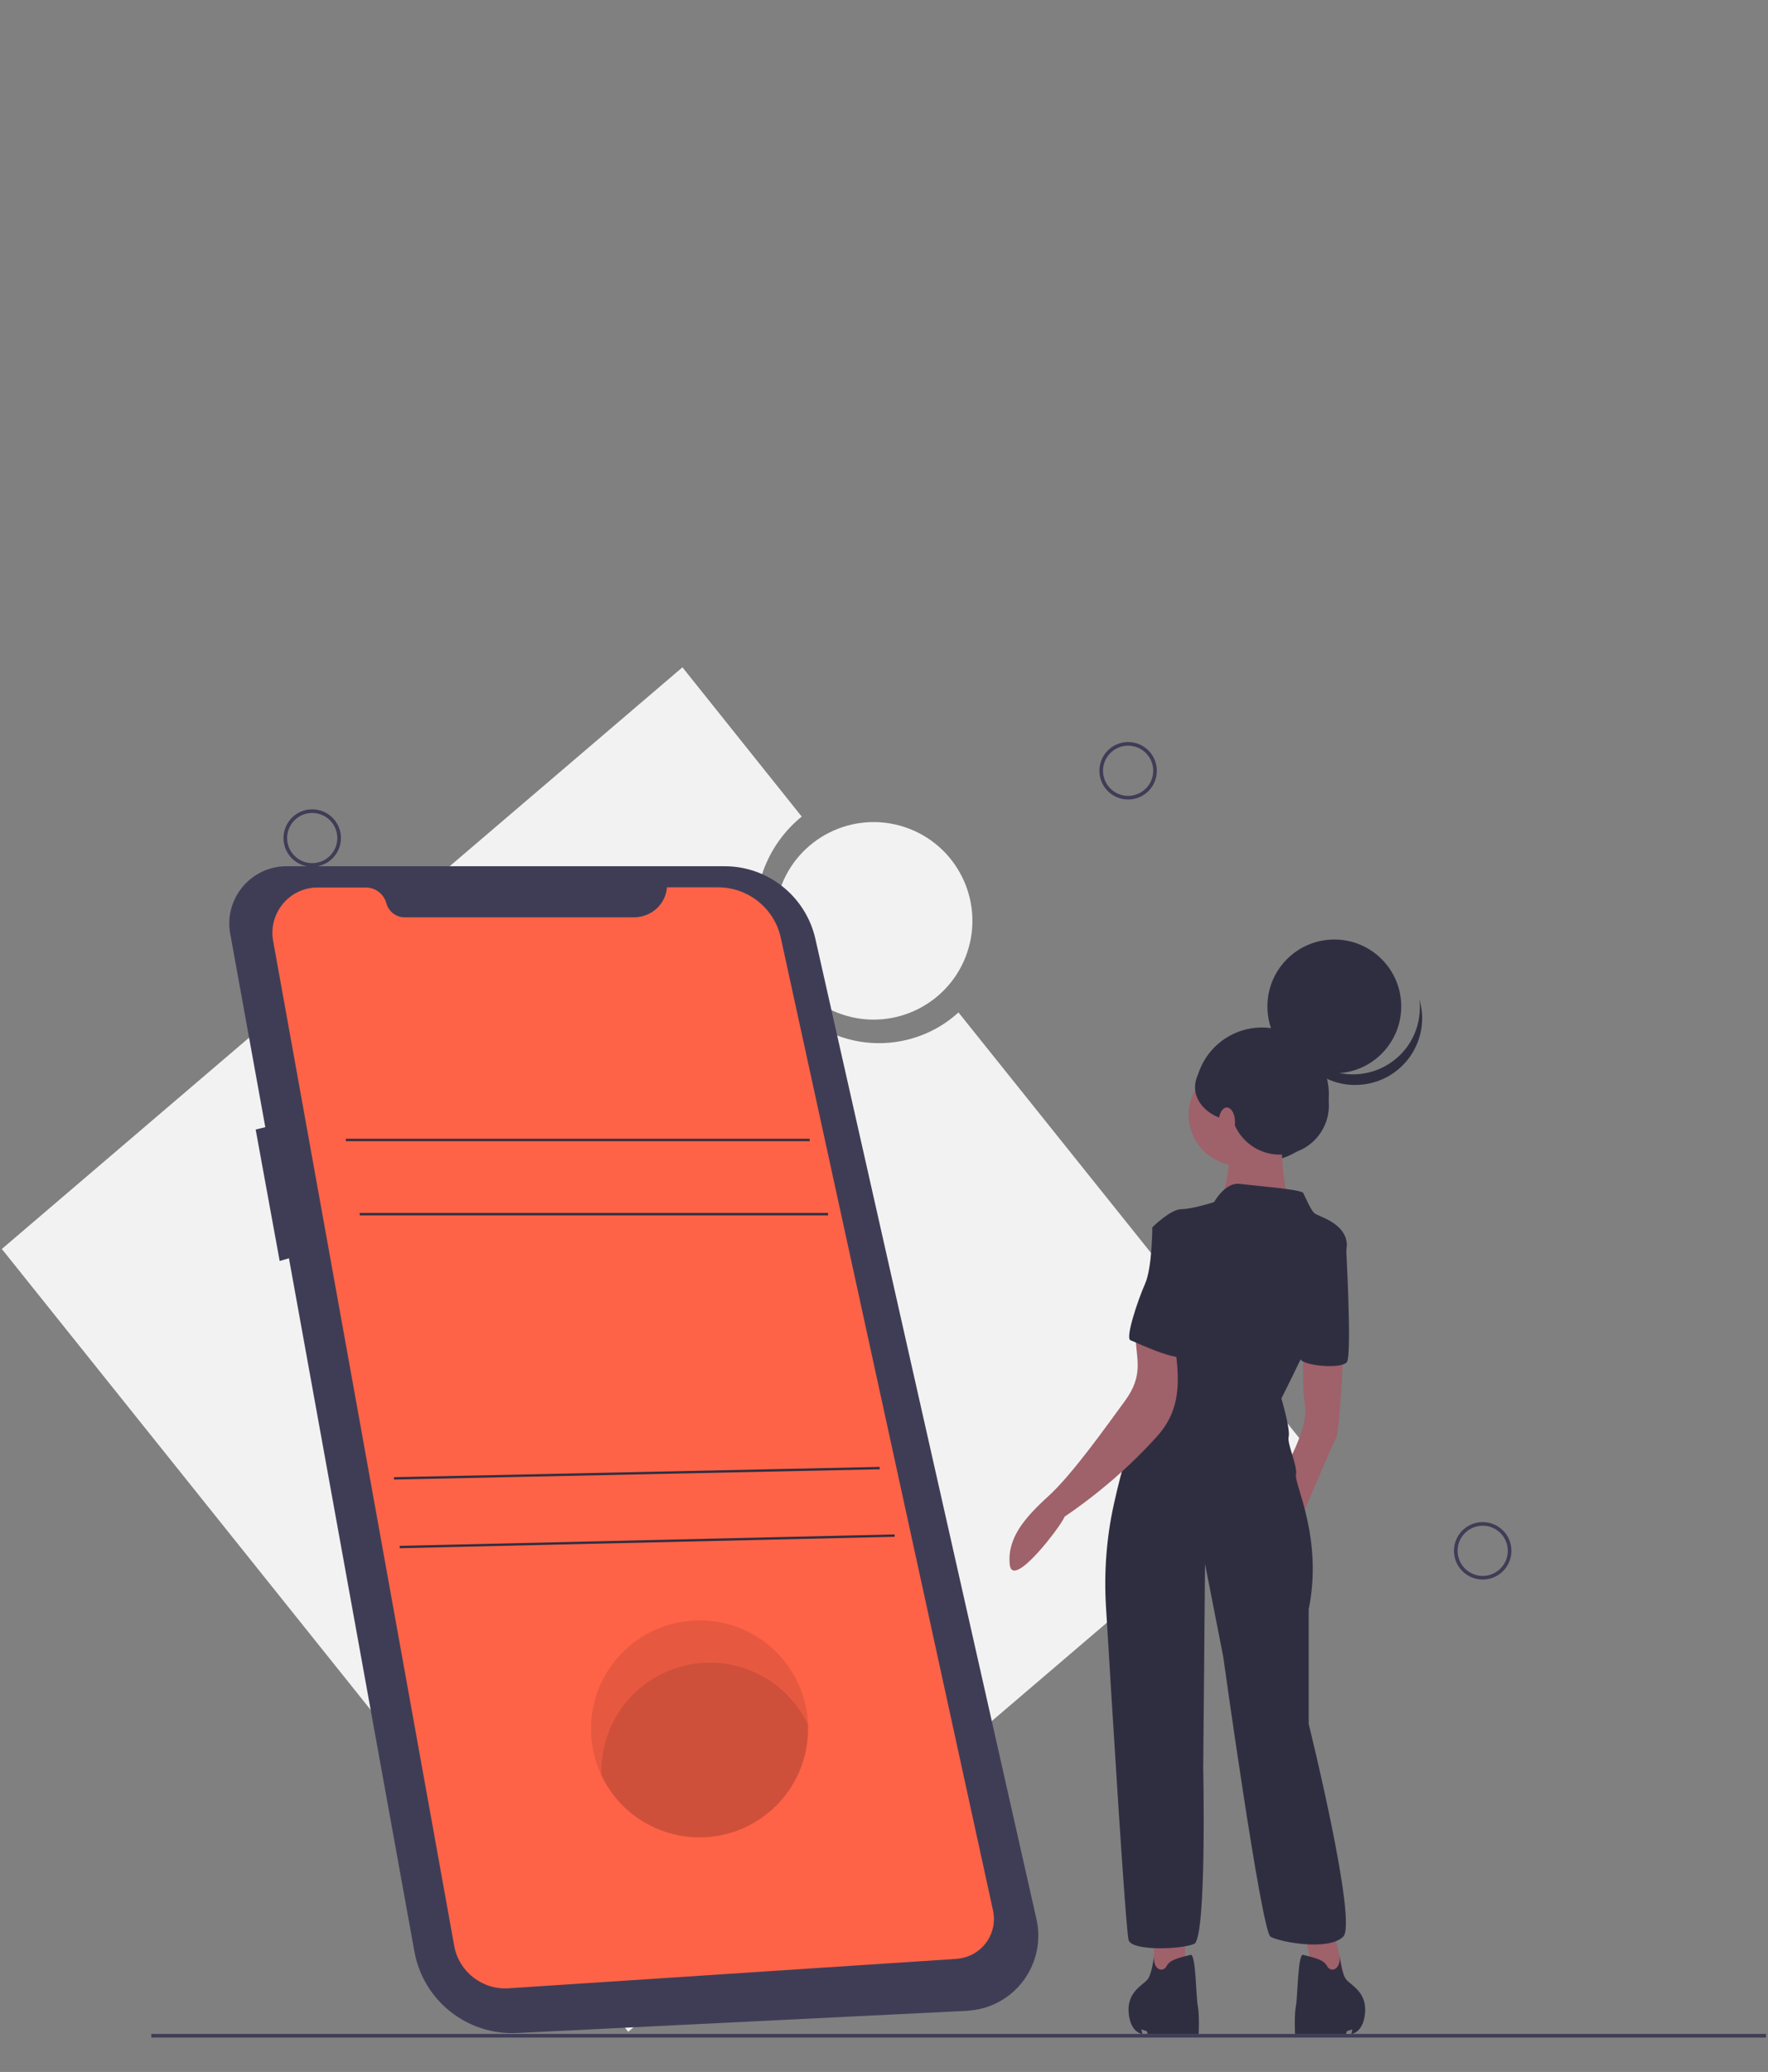 <?xml version="1.0" encoding="utf-8"?>
<!-- Generator: Adobe Illustrator 23.0.3, SVG Export Plug-In . SVG Version: 6.00 Build 0)  -->
<svg version="1.1" id="Layer_1" xmlns="http://www.w3.org/2000/svg" xmlns:xlink="http://www.w3.org/1999/xlink" x="0px" y="0px"
	 viewBox="0 0 972.3 1139.5" style="enable-background:new 0 0 972.3 1139.5;" xml:space="preserve">
<rect x="0" y="0" width="972.3" height="1139.5" fill="#808080" stroke="none"/>
<style type="text/css">
	.st0{fill:#F2F2F2;}
	.st1{fill:none;stroke:#3F3D56;stroke-width:2;stroke-miterlimit:10;}
	.st2{fill:#3F3D56;}
	.st3{fill:#FF6347;}
	.st4{fill:#2F2E41;}
	.st5{opacity:0.1;enable-background:new    ;}
	.st6{fill:#9F616A;}
	.st7{fill:#A0616A;}
</style>
<path class="st0" d="M719.8,797.5L527.1,556.8c-8.7,8-19.5,13.4-31.2,15.7c-36.3,7.1-71.7-17.6-79.1-55.3
	c-5.2-26.6,4.9-52.6,24.1-68.1L375.3,367L1,686.9l344.5,430.5L719.8,797.5z"/>
<line class="st1" x1="83.2" y1="1119.6" x2="971.2" y2="1119.6"/>
<circle class="st1" cx="620.4" cy="423.9" r="14.8"/>
<circle class="st1" cx="815.4" cy="852.9" r="14.8"/>
<circle class="st1" cx="171.7" cy="460.9" r="14.8"/>
<ellipse transform="matrix(0.316 -0.949 0.949 0.316 -152.211 802.221)" class="st0" cx="480.4" cy="506.7" rx="54.3" ry="54.3"/>
<path class="st2" d="M157.9,476.4h240.6c23.9,0,44.6,16.6,49.9,39.9L570,1055.5c5,22.3-9,44.4-31.2,49.4c-2.3,0.5-4.7,0.8-7.1,1
	l-247.4,12.2c-27.4,1.3-51.5-17.8-56.4-44.8l-69-381.3l-5.1,1.5l-13.2-72.3l5.3-1.3l-19.3-106.4c-3.1-17.1,8.3-33.5,25.4-36.6
	C154,476.5,155.9,476.4,157.9,476.4z"/>
<path class="st3" d="M366.8,488h28.1c16.6,0,31,11.6,34.5,27.8l116.7,534.9c2.6,11.8-4.9,23.5-16.7,26.1c-1.1,0.2-2.1,0.4-3.2,0.5
	l-246.6,16.2c-14.4,0.9-27.2-9.1-29.8-23.3l-99.6-552.8c-2.4-13.5,6.5-26.4,20-28.9c1.5-0.3,2.9-0.4,4.4-0.4h26.6
	c5.3,0,9.9,3.6,11.3,8.7l0,0c1.2,4.5,5.3,7.7,10,7.7H349C358.4,504.3,366.1,497.2,366.8,488L366.8,488z"/>
<rect x="190.2" y="626.3" class="st4" width="255.1" height="1.3"/>
<rect x="197.8" y="667.1" class="st4" width="257.6" height="1.3"/>
<rect x="216.6" y="809.4" transform="matrix(1 -2.117069e-02 2.117069e-02 1 -17.071 7.595)" class="st4" width="267.1" height="1.3"/>
<rect x="219.7" y="846.8" transform="matrix(1 -2.309002e-02 2.309002e-02 1 -19.472 8.441)" class="st4" width="272.2" height="1.3"/>
<path class="st5" d="M325,950.8c0,33,26.7,59.7,59.7,59.7s59.7-26.7,59.7-59.7c0-0.7,0-1.5,0-2.2c-1.2-32.9-28.9-58.7-61.9-57.4
	C350.4,892.4,325,918.7,325,950.8L325,950.8z"/>
<path class="st5" d="M330.7,974.1c0,0.7,0,1.5,0,2.2c14.1,29.8,49.7,42.6,79.5,28.5c20.9-9.9,34.2-30.9,34.2-54c0-0.7,0-1.5,0-2.2
	c-14.1-29.8-49.7-42.6-79.5-28.5C344,929.9,330.7,951,330.7,974.1L330.7,974.1z"/>
<circle class="st4" cx="694" cy="601.9" r="36.8"/>
<polygon class="st6" points="733.7,1063.1 740.7,1093.1 723.7,1093.1 716.7,1059.1 "/>
<polygon class="st6" points="651.7,1063.1 651.7,1091.1 634.7,1093.1 634.7,1063.1 "/>
<path class="st6" d="M738.7,745.1c0,0-2,43-4,46s-20,46-20,46l-9-28c0,0,14-23,12-36s-0.7-29-0.7-29L738.7,745.1z"/>
<circle class="st6" cx="681.7" cy="613.1" r="28"/>
<path class="st6" d="M704.7,616.1c0,0-1,40,6,46s-40,1-40,1s10-28,2-34S704.7,616.1,704.7,616.1z"/>
<path class="st4" d="M667.7,661.1c0,0,6-11,14-10s34,3,35,5s4,9,6,11s17,5,18,17s-36,85-36,85s5,17,4,21s5,16,4,21s15,35,7,74v63
	c0,0,27,109,19,117s-35,3-40,0s-26-154-26-154l-10-51l-1,112c0,0,2,94-5,97s-34,4-36-2c-1.6-4.7-9.2-129.2-12.5-183.8
	c-1.1-18.8,0.3-37.7,4.4-56.2c4.2-18.9,10.2-41.1,17.1-50.1c13-17,21-71,21-71l-17-31c0,0,10-10,16-10S667.7,661.1,667.7,661.1z"/>
<path class="st4" d="M734.7,677.1l5.3,3.6c0,0,3.7,64.4,0.7,68.4s-23.9,2-25.4-1.5S734.7,677.1,734.7,677.1z"/>
<path class="st6" d="M645.5,735.6c2.9,20.3,5.5,38.4-9.5,54.7c-15,16.6-32,31.2-50.5,43.8c-1.8,4.9-28.8,40.6-30.2,26.3
	s7.9-25.4,21.2-37.5s31.7-38.2,42.2-52.5s6.1-23.3,5.8-35.3S641.4,735.8,645.5,735.6z"/>
<path class="st4" d="M634.7,1074.9c0,0-1,11.2-4,14.2s-11,7-10,18s7.5,11.5,7.5,11.5l-0.5-2.5l3,1l0.5,1.5h28c0,0,0.5-10.5-0.5-15.5
	s-1-29-4-28s-11,2-13,6S633.7,1083.7,634.7,1074.9z"/>
<path class="st4" d="M736.7,1074.9c0,0,1,11.2,4,14.2s11,7,10,18s-7.5,11.5-7.5,11.5l0.5-2.5l-3,1l-0.5,1.5h-28
	c0,0-0.5-10.5,0.5-15.5s1-29,4-28s11,2,13,6S737.7,1083.7,736.7,1074.9z"/>
<path class="st4" d="M647.7,672.1l-14,3c0,0,0,22-4,31s-11,30-8,31s31,15,33,7S661.7,672.1,647.7,672.1z"/>
<circle class="st4" cx="733.8" cy="553.5" r="36.8"/>
<path class="st4" d="M765.6,583.9c-16.5,11.9-39.5,8.2-51.4-8.3c-2.4-3.4-4.3-7.1-5.4-11.1c2.5,20.2,20.9,34.5,41.1,31.9
	c20.2-2.5,34.5-20.9,31.9-41.1c-0.3-2-0.7-4-1.2-5.9C782.2,562.9,776.5,576.1,765.6,583.9z"/>
<circle class="st4" cx="703.8" cy="608" r="27"/>
<ellipse class="st4" cx="681.1" cy="597.9" rx="23.9" ry="18.7"/>
<ellipse class="st7" cx="674.7" cy="617.1" rx="4.5" ry="8"/>
</svg>
